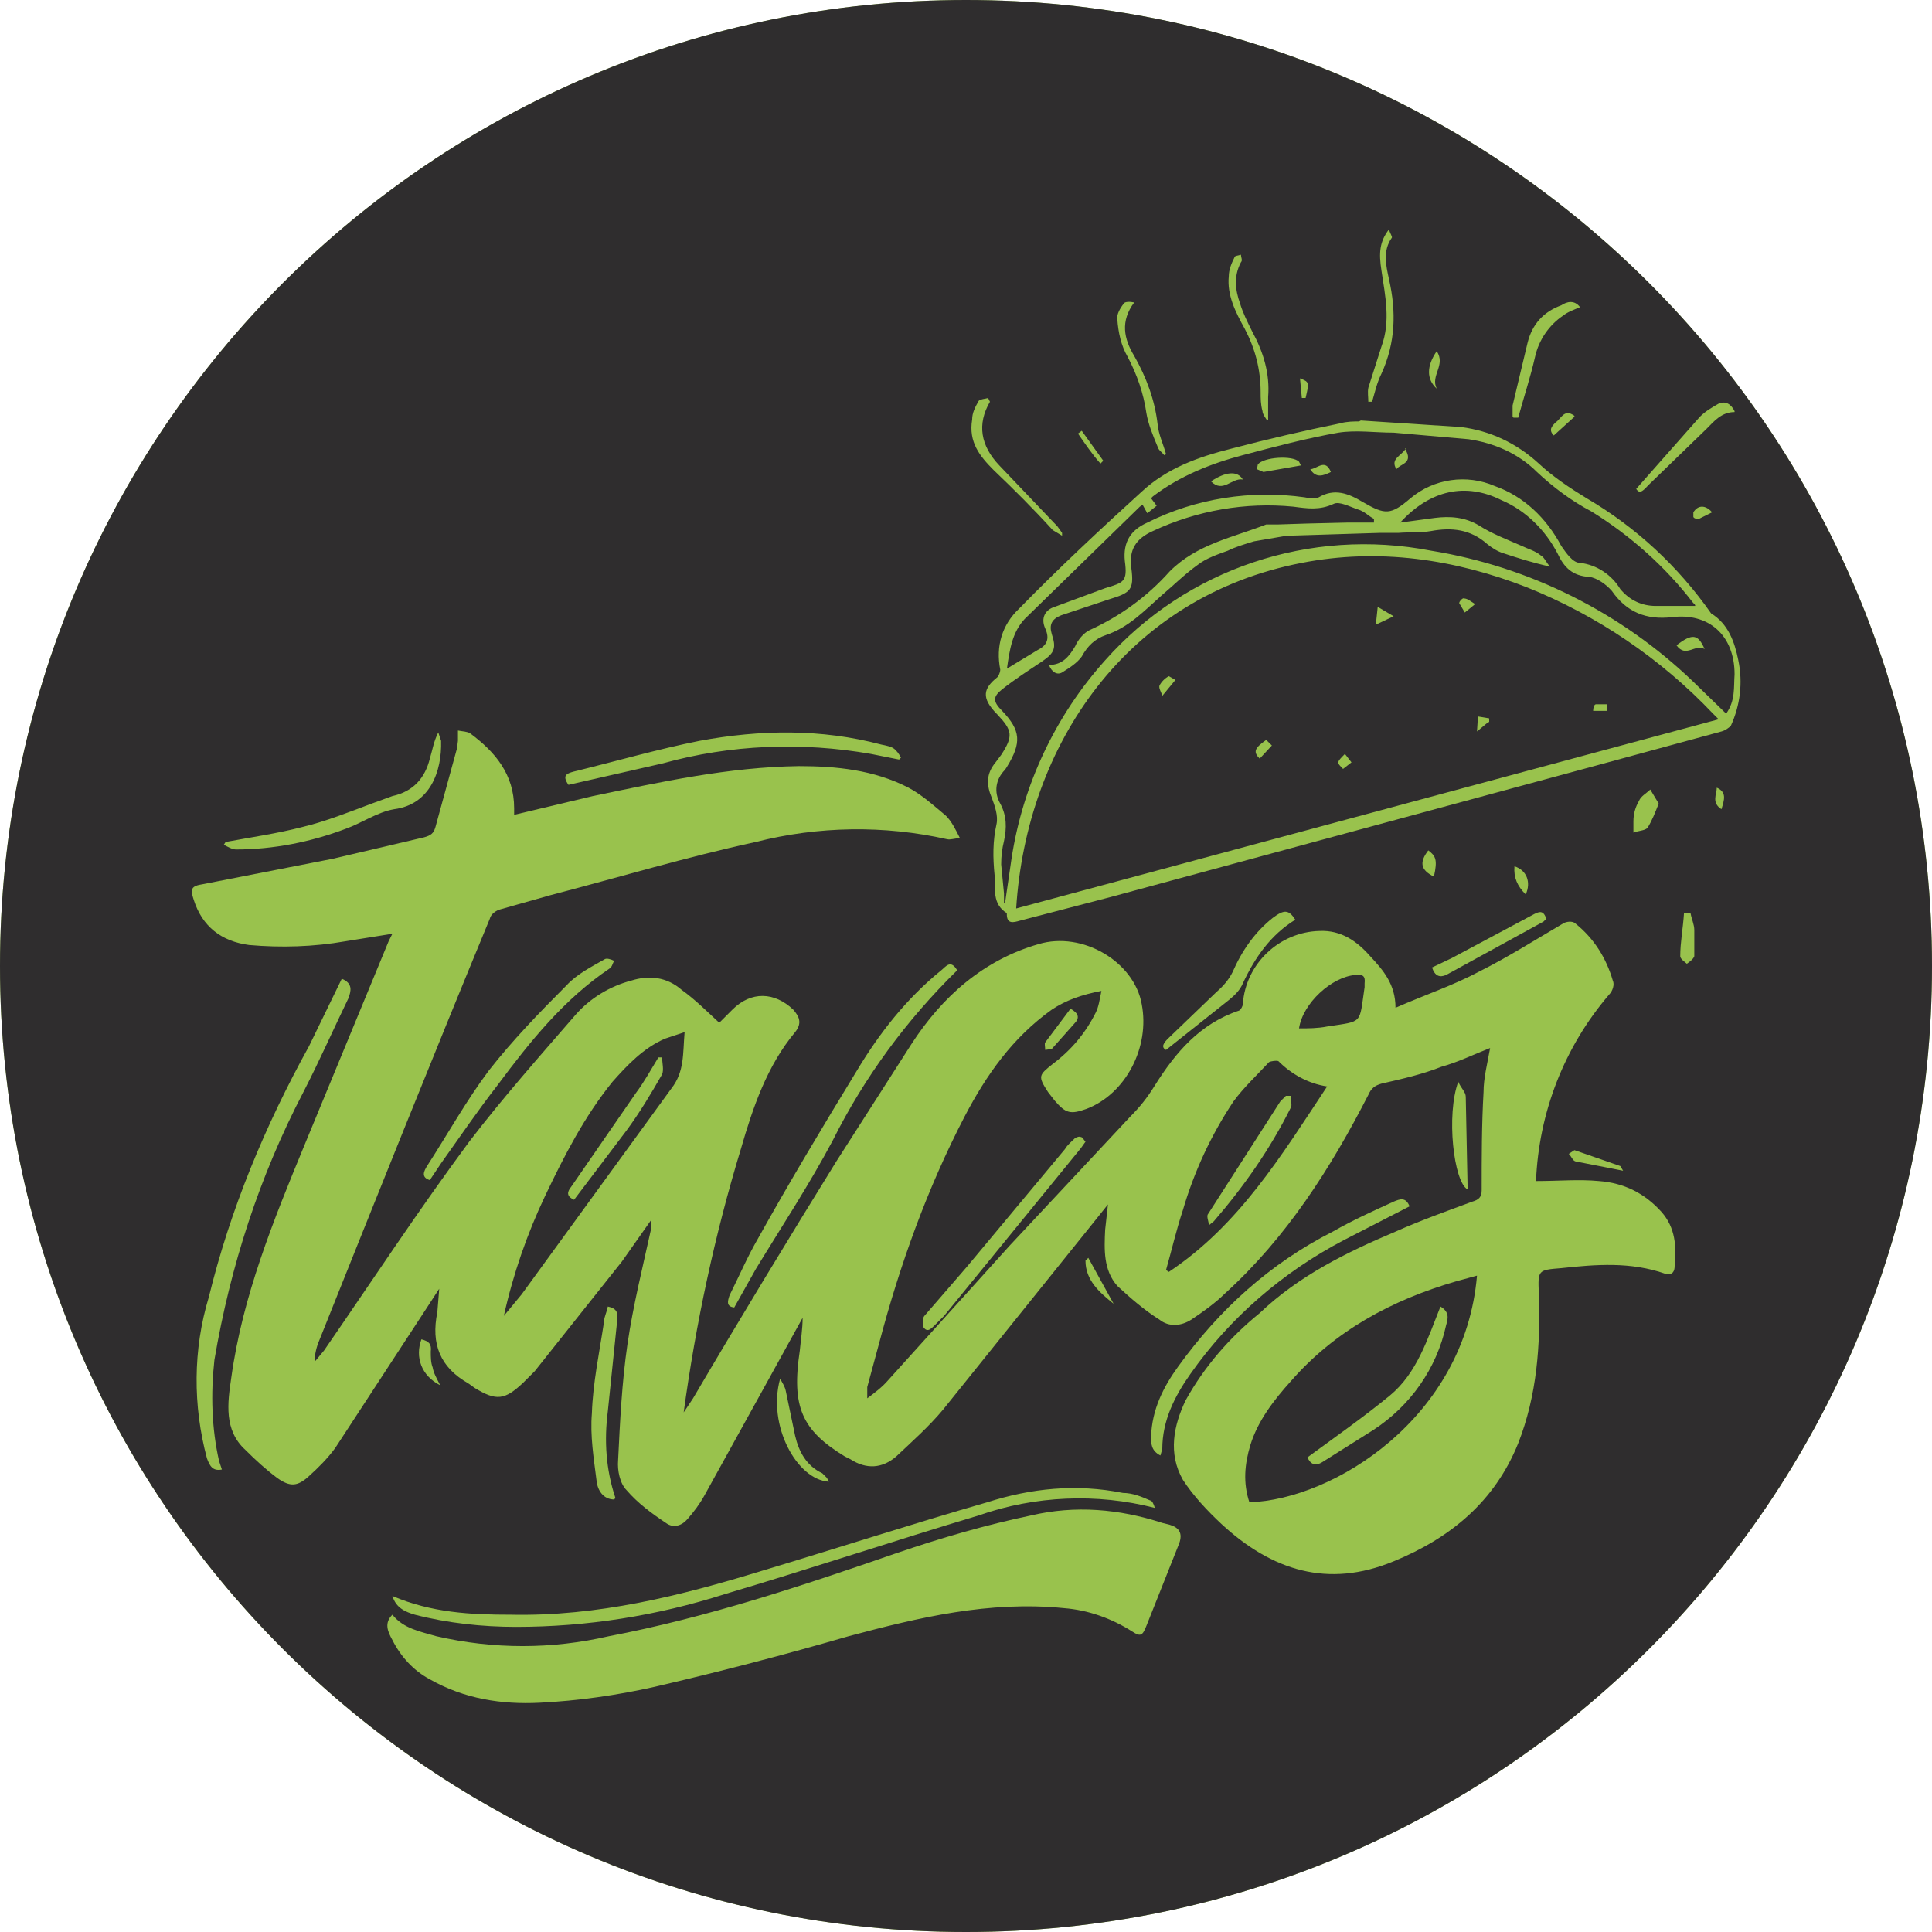 <?xml version="1.0" encoding="utf-8"?>
<svg version="1.1" xmlns:svgjs="http://svgjs.com/svgjs"
   xmlns="http://www.w3.org/2000/svg" xmlns:xlink="http://www.w3.org/1999/xlink" x="0px" y="0px" viewBox="0 0 1000 1000"
   style="enable-background:new 0 0 1000 1000;" xml:space="preserve">
<style type="text/css">
  .st0{fill:#99C24D;}
  .st1{fill:#2F2D2E;}
</style>
<g id="light-icon">
  <path class="st0" d="M500,0L500,0c276.1,0,500,223.9,500,500l0,0c0,276.1-223.9,500-500,500l0,0C223.9,1000,0,776.1,0,500l0,0
    C0,223.9,223.9,0,500,0z"/>
  <g transform="matrix(4.848,0,0,4.848,99.347,118.747)">
    <path class="st1" d="M97.1,81.3c-2.1,0.4-3.8,1-5.3,2c-4.2,3-7,7-9.3,11.4c-4,7.7-6.9,15.8-9.1,24.1l-1.3,4.8v1.2
      c0.8-0.6,1.6-1.2,2.2-1.9l13-14.4l12.9-13.8c1-1,1.8-2,2.6-3.3c2.2-3.5,4.8-6.6,9-8c0.2-0.1,0.4-0.5,0.4-0.7
      c0.3-4.3,3.9-7.7,8.2-7.8c2.3-0.1,4,1.1,5.4,2.7c1.4,1.5,2.7,3,2.7,5.5c3.2-1.4,6.2-2.4,9-3.9c3-1.5,6-3.4,8.9-5.1
      c0.3-0.2,1-0.3,1.3,0c2,1.6,3.3,3.7,4,6.1c0.2,0.4,0,1.1-0.4,1.5c-4.8,5.6-7.5,12.6-7.8,19.9c0,0,0.1,0.1,0,0c2.4,0,4.6-0.2,6.7,0
      c2.7,0.2,4.9,1.3,6.7,3.3c1.5,1.7,1.6,3.7,1.4,5.8c0,0.5-0.2,1-1,0.8c-3.7-1.3-7.4-1-11.1-0.6c-2.5,0.2-2.5,0.2-2.4,2.7
      c0.2,5.5-0.2,10.9-2.2,16c-2.5,6.2-7.2,10.1-13.3,12.6c-7,2.9-13,1-18.4-4c-1.5-1.4-3-3-4.1-4.7c-1.6-2.8-1-5.8,0.3-8.5
      c2-3.6,4.7-6.7,7.9-9.3c4.2-4,9.3-6.5,14.5-8.7c2.7-1.2,5.5-2.2,8.2-3.2c0.7-0.2,1-0.5,1-1.2c0-3.5,0-7,0.2-10.5
      c0-1.5,0.4-3,0.7-4.7c-1.8,0.7-3.4,1.5-5.2,2c-2,0.8-4.2,1.3-6.4,1.8c-0.7,0.2-1.1,0.5-1.4,1.2c-4,7.8-8.7,15.2-15.3,21.2
      c-1,1-2.4,2-3.6,2.8c-1.1,0.7-2.4,0.8-3.4,0c-1.6-1-3.1-2.3-4.5-3.6c-1.5-1.7-1.4-3.9-1.3-6l0.3-2.7l-1.2,1.5L80.2,126
      c-1.5,1.8-3.3,3.4-5,5c-1.5,1.3-3.2,1.4-4.9,0.3l-0.6-0.3c-4.6-2.8-5.7-5.3-4.8-11.3c0.1-1.1,0.3-2.3,0.3-3.5l-3.7,6.7l-6.8,12.3
      c-0.5,0.9-1.1,1.7-1.8,2.5c-0.6,0.7-1.5,1-2.3,0.4c-1.5-1-3-2.1-4.2-3.5c-0.7-0.7-1-2.1-0.9-3.2c0.2-4.1,0.4-8.3,1-12.4
      s1.6-8.1,2.5-12.2v-1l-3.1,4.4l-9.3,11.7l-1.2,1.2c-2,1.9-2.9,2-5.2,0.6l-0.7-0.5c-3-1.7-4-4.2-3.3-7.6l0.2-2.5l-1.3,2l-9.8,15
      c-0.8,1.1-1.8,2.1-2.8,3c-1.2,1.1-2,1.2-3.4,0.2c-1.2-0.9-2.3-1.9-3.4-3c-2.3-2.1-1.9-5-1.5-7.7c1.2-8.7,4.5-16.8,7.8-24.8L21,76
      l0.4-0.8l-5,0.8c-3.4,0.6-6.9,0.7-10.3,0.4c-3-0.4-5-2-5.9-4.8c-0.4-1.2-0.3-1.5,1-1.7L15,67.2l9.8-2.3c0.7-0.2,1-0.4,1.2-1.1
      l2.3-8.4l0.1-0.8v-1.1c0.5,0.1,1,0.1,1.3,0.3c2.7,2,4.7,4.4,4.7,8v0.7l8.4-2c7.2-1.5,14.5-3.1,22-3.2c4,0,8,0.4,11.7,2.3
      c1.5,0.8,2.8,2,4,3c0.6,0.6,1,1.4,1.5,2.4c-0.6,0-1,0.2-1.4,0.1c-6.7-1.5-13.7-1.4-20.4,0.3c-7.4,1.6-14.7,3.8-22,5.7l-5.3,1.5
      c-0.4,0.1-1,0.5-1.1,1c-6.2,15-12.2,30-18.2,45c-0.3,0.7-0.5,1.5-0.5,2.3l1-1.2c5.1-7.4,10.1-15,15.5-22.3
      c3.6-4.7,7.5-9.1,11.4-13.6c1.5-1.7,3.6-3,5.9-3.6c1.9-0.6,3.8-0.4,5.4,1c1.4,1,2.7,2.3,4,3.5l1.4-1.4c2-2,4.5-1.9,6.5,0
      c0.6,0.7,1,1.4,0.2,2.4c-3,3.6-4.5,8-5.8,12.5c-2.8,9.2-4.8,18.6-6.1,28.1l1-1.5c5-8.5,10.1-16.9,15.3-25.3l8-12.5
      c3.3-5.1,7.7-9,13.6-10.7c4.7-1.4,10.2,1.9,11,6.4c0.9,4.6-1.7,9.6-5.9,11.2c-1.7,0.6-2.2,0.5-3.4-0.9l-0.7-0.9
      c-1.1-1.7-1-1.8,0.5-3c2-1.5,3.5-3.3,4.6-5.5C96.8,83,96.9,82.3,97.1,81.3 M137.2,111.7l-2.2,0.6c-6.9,2-13,5.3-17.7,10.7
      c-1.8,2-3.5,4.2-4.3,6.8c-0.6,2-0.8,4-0.1,6.1C121.9,135.6,135.9,126.9,137.2,111.7 M121.2,91.5c-2-0.3-3.8-1.3-5.2-2.7
      c-0.2-0.1-0.8,0-1,0.1c-1.3,1.4-2.7,2.7-3.8,4.2c-2.4,3.6-4.2,7.5-5.4,11.6c-0.7,2.1-1.2,4.3-1.8,6.4l0.3,0.2
      C111.8,106.3,116.3,98.9,121.2,91.5 M33.3,116l1.9-2.3l16-22c1.4-1.8,1.2-3.7,1.4-6l-2.1,0.7c-2.3,1-4,2.8-5.6,4.6
      c-3,3.7-5.2,8-7.2,12.2C35.8,107.2,34.3,111.5,33.3,116 M118.2,85.3c1,0,2,0,3-0.2c3.9-0.6,3.4-0.2,4-4.2v-0.4
      c0.1-0.8-0.2-1-1-0.9C121.7,79.8,118.6,82.6,118.2,85.3"/>
    <path class="st1" d="M21.4,147.9c1.2,1.5,3,1.8,4.7,2.3c6.1,1.4,12.3,1.4,18.4,0c10.5-2,20.7-5.4,30.8-8.9c4.7-1.6,9.5-3,14.3-4
      c4.7-1.1,9.4-0.7,14,0.8l0.8,0.2c1,0.3,1.4,0.9,1,2l-3.5,8.8c-0.4,1-0.6,1.2-1.5,0.6c-2.2-1.4-4.7-2.3-7.3-2.5c-8-0.8-15.5,1-23,3
      c-6.9,2-13.8,3.8-20.7,5.4c-4,0.9-8.2,1.5-12.3,1.7c-4,0.2-8-0.4-11.7-2.5c-1.7-0.9-3.1-2.4-4-4.2
      C20.9,149.7,20.5,148.8,21.4,147.9 M124.8,20.4l10.7,0.7c3.1,0.4,5.9,1.7,8.3,3.9c1.5,1.4,3.3,2.6,5.1,3.7
      c5.3,3.1,9.8,7.3,13.3,12.3c1.8,1.1,2.5,3,2.9,5c0.5,2.4,0.2,4.8-0.8,7c-0.2,0.2-0.6,0.5-1,0.6l-13.6,3.7L98,71.3l-9.6,2.5
      C87.7,74,87,74.2,87,73.1V73c-1.6-1-1.2-2.6-1.3-4c-0.2-2-0.2-3.7,0.2-5.5c0.2-0.9-0.2-2-0.5-2.8c-0.6-1.4-0.6-2.6,0.4-3.8
      l0.6-0.8c1.3-2,1.2-2.6-0.4-4.3c-1.8-1.8-1.5-2.8,0-4c0.1-0.1,0.3-0.5,0.3-0.8c-0.5-2.5,0.2-4.8,2-6.5C92.5,36.2,97,32,101.4,28
      c2.7-2.5,6-3.7,9.6-4.6c3.8-1,7.7-1.9,11.6-2.7c0.7-0.2,1.5-0.2,2-0.2 M88,72.5l75-20.2l-0.6-0.6c-5.6-5.9-12.4-10.5-19.9-13.5
      c-7.7-3-15.8-4.2-24-2.6C99.8,39.2,89.1,55,88,72.5 M86.8,72L86.8,72l0.7-4.8c1.2-7.9,4.7-15.3,10-21.2
      c8.7-9.8,21.9-14.2,34.8-11.7c10.5,1.7,20.3,6.6,28,14l3.5,3.4c1-1.4,0.8-2.8,0.9-4.2c0-4.2-2.8-6.6-6.7-6.1
      c-2.7,0.3-4.8-0.5-6.4-2.8c-0.6-0.7-1.6-1.4-2.4-1.5c-1.8-0.1-2.7-1-3.4-2.5c-1.3-2.5-3.4-4.6-6-5.7c-3.8-1.9-7.6-1.1-10.8,2.4
      l3.7-0.5c1.6-0.2,3.2-0.1,4.7,0.8c1.4,0.9,3,1.5,4.6,2.2c0.6,0.3,1.4,0.5,2,1c0.4,0.2,0.6,0.8,1,1.2c-1.8-0.4-3.4-0.9-4.9-1.4
      c-0.7-0.2-1.3-0.6-1.8-1c-1.8-1.6-3.8-1.8-6-1.4c-1.1,0.2-2.3,0.1-3.5,0.2h-2l-9.7,0.3h-0.2l-3.5,0.6c-1,0.3-2,0.6-2.8,1
      c-1.1,0.4-2.3,0.8-3.2,1.5c-1.4,1-2.6,2.2-3.9,3.3c-1.8,1.6-3.5,3.4-5.9,4.2c-1.2,0.4-2,1.2-2.6,2.3c-0.5,0.7-1.3,1.2-2.1,1.7
      c-0.5,0.3-1.1,0-1.4-0.8c1.5,0,2.2-1,2.8-2c0.3-0.7,0.9-1.4,1.5-1.7c3.3-1.5,6.2-3.6,8.6-6.3c2.9-2.9,6.7-3.6,10.3-5h1.3l3.1-0.1
      l4.2-0.1h2.9v-0.4c-0.6-0.3-1-0.8-1.7-1c-0.9-0.3-2-0.9-2.6-0.6c-1.5,0.7-2.8,0.5-4.3,0.3c-5.1-0.5-10.3,0.4-15,2.6
      c-1.8,0.8-2.6,2-2.3,4c0.3,2.3-0.1,2.6-2.4,3.3l-5.1,1.7c-1,0.4-1.3,1-1,2c0.5,1.5,0.3,2-1,2.9c-1.5,1-2.9,1.9-4.3,3
      c-1,0.8-1,1.3,0,2.3c2,2.1,2.1,3.4,0.5,6l-0.2,0.3c-1,1-1.2,2.4-0.5,3.6c0.7,1.3,0.7,2.6,0.4,4c-0.2,0.8-0.3,1.6-0.3,2.5l0.3,3.1
      v1 M87,46.9l3.3-2c1-0.5,1.3-1.2,0.8-2.3s0-2,1-2.3l5.4-2c2-0.6,2.4-0.7,2.1-2.9c-0.2-2,0.6-3.3,2.4-4.1
      c5.2-2.6,11.1-3.5,16.8-2.7c0.5,0.1,1.1,0.2,1.5,0c1.7-1,3.2-0.4,4.7,0.5c2.4,1.4,3,1.4,5.1-0.4c2.5-2.1,6-2.6,9-1.3
      c3.1,1.1,5.5,3.4,7.1,6.4c0.5,0.7,1.2,1.8,2,1.8c1.8,0.2,3.4,1.3,4.3,2.8c1,1.2,2.3,1.8,3.8,1.8h4.2c0,0,0-0.2-0.2-0.3
      c-3-3.9-6.7-7.2-10.9-9.8c-2.1-1.1-4.1-2.6-5.8-4.2c-2-2-4.6-3.1-7.3-3.5l-8-0.7c-2,0-4-0.3-5.9,0c-3.4,0.6-6.8,1.5-10.2,2.4
      c-3.4,0.9-6.7,2.2-9.6,4.4l-0.2,0.2l0.6,0.8l-1,0.8l-0.5-0.9l-0.3,0.2l-12.3,12C87.6,43,87.3,44.8,87,47"/>
    <path class="st1" d="M21.4,145.9c4.2,1.8,8.4,2,12.6,2c9.3,0.2,18.1-2,26.9-4.7c8-2.4,16-5,24-7.3c4.7-1.5,9.5-2,14.5-1
      c1,0,2,0.4,2.9,0.8c0.2,0,0.4,0.4,0.5,0.8c-6.2-1.6-12.8-1.3-18.8,0.8c-9,2.7-18,5.7-27.1,8.4c-7.2,2.3-14.7,3.5-22.3,3.5
      c-3.6,0-7.3-0.4-10.8-1.3C22.8,147.6,21.8,147.2,21.4,145.9 M16,80c1.2,0.5,1,1.3,0.7,2.1c-1.6,3.3-3.1,6.7-4.8,10
      c-4.7,9-7.8,18.6-9.5,28.6c-0.4,3.6-0.3,7.3,0.5,10.8l0.3,0.9c-1,0.2-1.3-0.4-1.6-1.2c-1.5-5.6-1.5-11.6,0.2-17.2
      c2.3-9.4,6-18.3,10.7-26.8L16,80 M81.7,79.1c-5.4,5.3-9.9,11.4-13.3,18.2c-2.5,4.7-5.4,9.1-8.2,13.7l-2.3,4.1
      c-0.9-0.1-0.7-0.7-0.5-1.3c1-2,1.9-4.1,3-6c3.4-6.1,7-12.1,10.6-18c2.4-4,5.3-7.7,9-10.7C80.5,78.7,81,77.9,81.7,79.1
       M103.4,130.9c-1-0.5-1-1.3-1-2c0.1-2.9,1.3-5.3,2.9-7.5c4.4-6.1,9.8-11,16.5-14.4c2.1-1.2,4.3-2.2,6.5-3.2
      c0.7-0.3,1.3-0.5,1.7,0.5l-7,3.6c-6.5,3.4-12.2,8.3-16.4,14.3c-1.7,2.4-3,5-3,8L103.4,130.9 M40.2,59.3c-0.7-1-0.2-1.2,0.5-1.4
      c4.5-1.1,9-2.4,13.5-3.3c6.5-1.2,13-1.3,19.4,0.4c0.5,0.1,1,0.2,1.3,0.4s0.6,0.6,0.8,1l-0.2,0.2l-3-0.6c-7.4-1.3-15-1-22.2,1
      L40.2,59.3 M25.4,101.5c-1-0.3-0.6-1-0.3-1.5c2.2-3.4,4.2-7,6.6-10.2c2.5-3.2,5.4-6.2,8.3-9.1c1.1-1.2,2.7-2,4.1-2.8
      c0.2-0.1,0.6,0,1,0.2c-0.2,0.2-0.2,0.6-0.5,0.8c-4.9,3.3-8.5,7.8-12,12.5c-2.1,2.7-4,5.5-6,8.3L25.4,101.5 M95.4,97.4l-0.5,0.7
      L80.3,116l-1,1c-0.4,0.4-0.8,0.8-1.2,0.2c-0.1-0.3-0.1-1,0.1-1.2l4.5-5.2l10.5-12.6c0.3-0.5,0.7-0.8,1.1-1.2
      c0.2-0.1,0.5-0.2,0.6-0.1C95.1,96.9,95.2,97.2,95.4,97.4 M3.6,65.4c2.7-0.5,5.5-0.9,8.2-1.6c2.5-0.6,5-1.6,7.4-2.5l2.2-0.8
      c2.3-0.5,3.5-2,4-4c0.3-1,0.4-1.8,0.9-2.8l0.3,0.9c0.1,3.3-1.2,6.8-5,7.3c-1.8,0.3-3.5,1.5-5.2,2.1c-3.7,1.4-7.7,2.2-11.7,2.2
      c-0.4,0-0.9-0.3-1.3-0.5L3.6,65.4 M45.1,135.6c-1.2,0-1.8-1-1.9-2c-0.3-2.4-0.7-4.8-0.5-7.2c0.1-3.2,0.8-6.5,1.3-9.8
      c0-0.5,0.3-1,0.4-1.6c1,0.2,1.1,0.7,1,1.5l-1,9.7c-0.4,3.1-0.2,6.2,0.8,9.2L45.1,135.6 M117.8,73.7c-2.6,1.6-4.3,4-5.6,6.8
      c-0.3,0.7-0.8,1.2-1.4,1.7l-6.8,5.4c-0.6-0.3-0.2-0.8,0.2-1.2l5.2-5c0.7-0.6,1.3-1.3,1.7-2.1c1-2.3,2.4-4.3,4.3-5.8
      C116.6,72.6,117.1,72.6,117.8,73.7 M144.6,73.6l-0.3,0.3l-10.4,5.7c-0.7,0.3-1.2,0.1-1.5-0.8l2.1-1l8.8-4.7
      C143.9,72.8,144.3,72.7,144.6,73.6 M141,20v-1.2l1.6-6.7c0.5-2,1.7-3.3,3.6-4c0.6-0.4,1.4-0.6,2,0.2c-0.7,0.3-1.3,0.5-1.8,0.9
      c-1.5,1-2.6,2.6-3,4.4c-0.5,2.2-1.2,4.3-1.8,6.5h-0.5 M164.7,19.5c-1.4,0-2.2,1-3,1.8l-6.2,6c-0.4,0.4-0.9,1.1-1.3,0.4L161,20
      c0.6-0.6,1.3-1,2-1.4c0.7-0.3,1.3,0,1.7,0.8 M125.6,18.5c0-0.6-0.1-1.1,0-1.6l1.4-4.4c1-2.7,0.4-5.4,0-8.1
      c-0.3-1.9-0.2-3.1,0.8-4.4c0.1,0.4,0.4,0.8,0.3,0.9c-1,1.4-0.6,3-0.3,4.4c0.8,3.5,0.7,6.8-0.8,10.1c-0.5,1-0.7,2-1,3h-0.4
       M103.8,24.1c-0.2-0.3-0.6-0.5-0.7-0.9c-0.5-1.2-1-2.4-1.2-3.6c-0.3-2.1-1-4.1-2-6c-0.7-1.2-1-2.6-1.1-4c-0.1-0.5,0.3-1.2,0.7-1.7
      c0.1-0.2,0.7-0.2,1.1-0.1c-1.5,2-1.1,3.9,0,5.7c1.3,2.3,2.2,4.7,2.5,7.3c0.1,1.1,0.6,2.1,0.9,3.2L103.8,24.1 M85.2,18.4
      c-1.4,2.4-1,4.7,1,6.8l6.2,6.5l0.5,0.7v0.3l-1-0.6c-2-2.2-4.1-4.3-6.3-6.4c-1.5-1.5-2.7-3-2.3-5.4c0-0.7,0.3-1.3,0.7-2
      c0.2-0.2,0.7-0.2,1-0.3L85.2,18.4 M114.8,20.4c-0.2-0.3-0.5-0.7-0.5-1c-0.2-0.7-0.2-1.4-0.2-2c0-2.5-0.6-4.7-1.7-6.8
      c-1-1.8-1.9-3.6-1.7-5.6c0-0.7,0.3-1.4,0.6-2c0-0.2,0.4-0.2,0.7-0.3c0,0.3,0.2,0.6,0,0.8c-0.8,1.5-0.6,3-0.1,4.4
      c0.3,1,0.8,2,1.3,3c1.2,2.2,1.9,4.5,1.7,7v2.4L114.8,20.4 M68,133.7c-3.4-0.2-6.6-6-5.2-11c0.2,0.4,0.5,0.8,0.6,1.3l1,4.8
      c0.4,1.7,1.2,3.2,2.9,4l0.5,0.5L68,133.7 M135.2,91c0.3,0.7,0.8,1.1,0.8,1.6l0.2,9.9C134.7,101.7,133.9,94.5,135.2,91 M156.6,61.3
      c-0.4,1-0.7,1.8-1.2,2.6c-0.3,0.3-1,0.3-1.5,0.5v-1.2c0-0.8,0.2-1.5,0.6-2.2c0.2-0.5,0.8-0.8,1.2-1.2L156.6,61.3 M160,73
      c0.1,0.6,0.4,1.2,0.4,1.8v2.8c-0.1,0.3-0.5,0.6-0.8,0.8c-0.2-0.2-0.7-0.5-0.7-0.8c0-1.5,0.3-3,0.4-4.6L160,73 M93.8,83.2
      c0.9,0.5,1,1,0.4,1.6c-0.8,0.9-1.6,1.8-2.4,2.7l-0.7,0.1c0-0.3-0.1-0.7,0-0.8L93.8,83.2 M152.8,100.5l-5.1-1
      c-0.3-0.1-0.4-0.5-0.7-0.8l0.6-0.4l4.9,1.7L152.8,100.5 M26.5,123.4c-2-1-2.7-3-2-4.9c0.8,0.2,1.1,0.5,1,1.3c0,0.6,0,1.2,0.2,1.7
      C25.8,122.1,26.1,122.6,26.5,123.4 M98.4,114.7c-1.5-1.2-3-2.5-3-4.6l0.3-0.3L98.4,114.7 M132.6,69.1c-1.4-0.7-1.6-1.5-0.6-2.8
      C132.8,66.9,133,67.3,132.6,69.1 M142.4,71c-0.9-0.9-1.3-1.8-1.2-3C142.5,68.4,143,69.7,142.4,71 M132.9,13c1,1.5-0.7,2.6,0,4
      C131.8,16,131.8,14.6,132.9,13 M147.6,20l-2.2,2c-0.6-0.6-0.2-1,0.2-1.4c0.6-0.4,0.9-1.5,2-0.7 M97,25c-0.9-1-1.7-2.2-2.4-3.2
      l0.4-0.3l2.3,3.2L97,25 M162.3,30.2l-1.4,0.7c-0.2,0-0.5,0-0.6-0.2v-0.5C160.8,29.4,161.6,29.4,162.3,30.2 M162.8,59.6
      c1.1,0.5,0.8,1.3,0.5,2.3C162.2,61.2,162.8,60.3,162.8,59.6 M118.5,18l-0.2-2.1c1,0.4,1,0.4,0.6,2.1H118.5 M133.3,115
      c1,0.6,0.8,1.3,0.6,2c-1,4.6-3.8,8.6-7.8,11.2l-5.4,3.4c-0.8,0.5-1.3,0.2-1.6-0.5c3-2.2,6-4.3,8.8-6.6
      C130.8,122.1,131.9,118.5,133.3,115 M117.3,92.5c0,0.5,0.2,1,0,1.3c-2.2,4.4-5,8.4-8.2,12.1l-0.5,0.4c-0.1-0.5-0.3-1-0.1-1.2
      l7.7-12l0.6-0.6L117.3,92.5 M40.8,103.6c-0.9-0.4-0.7-0.9-0.3-1.4l6.9-10c0.9-1.2,1.6-2.5,2.4-3.8h0.4c0,0.6,0.2,1.3,0,1.8
      c-1.2,2.1-2.4,4.1-3.8,6L40.8,103.6 M105,48.1l-1.4,1.7c-0.1-0.4-0.4-0.8-0.3-1.1c0.2-0.4,0.6-0.8,1-1L105,48.1 M115.3,55.1
      l-1.3,1.4c-0.7-0.7-0.6-1.1,0.7-2L115.3,55.1 M126.4,42.2l0.2-1.9l1.7,1L126.4,42.2 M137,40l-1.1,0.9l-0.6-1
      c0-0.2,0.4-0.6,0.5-0.5C136.2,39.4,136.5,39.7,137,40 M123.1,56l0.7,0.9l-0.9,0.7C122.2,56.9,122.2,56.9,123.1,56 M151,51.4h-1.4
      c0-0.3,0.1-0.7,0.3-0.7h1.2v0.7 M138.4,52.6l-1.2,1l0.1-1.6l1.2,0.2v0.4 M161.5,44.8c-1-0.6-2,1-3-0.4
      C160.2,43.1,160.8,43.2,161.5,44.8 M118.4,25.2l-4,0.7l-0.7-0.3l0.1-0.5c0.6-0.8,3.7-1,4.4-0.3L118.4,25.2 M112.2,26.7
      c-1.2-0.2-2.1,1.5-3.4,0.2C110.3,25.9,111.6,25.7,112.2,26.7 M129.5,23.4c1,1.6-0.5,1.6-0.9,2.2c-0.7-1.1,0.5-1.4,1-2.2
       M119.4,25.6c0.7,0,1.6-1.2,2.2,0.3C120.8,26.3,120,26.6,119.4,25.6"/>
  </g>
</g>
<g id="dark-icon">
  <path class="st1" d="M500,0L500,0c276.1,0,500,223.9,500,500l0,0c0,276.1-223.9,500-500,500l0,0C223.9,1000,0,776.1,0,500l0,0
    C0,223.9,223.9,0,500,0z"/>
  <g transform="matrix(4.848,0,0,4.848,99.347,118.747)">
    <path class="st0" d="M97.1,81.3c-2.1,0.4-3.8,1-5.3,2c-4.2,3-7,7-9.3,11.4c-4,7.7-6.9,15.8-9.1,24.1l-1.3,4.8v1.2
      c0.8-0.6,1.6-1.2,2.2-1.9l13-14.4l12.9-13.8c1-1,1.8-2,2.6-3.3c2.2-3.5,4.8-6.6,9-8c0.2-0.1,0.4-0.5,0.4-0.7
      c0.3-4.3,3.9-7.7,8.2-7.8c2.3-0.1,4,1.1,5.4,2.7c1.4,1.5,2.7,3,2.7,5.5c3.2-1.4,6.2-2.4,9-3.9c3-1.5,6-3.4,8.9-5.1
      c0.3-0.2,1-0.3,1.3,0c2,1.6,3.3,3.7,4,6.1c0.2,0.4,0,1.1-0.4,1.5c-4.8,5.6-7.5,12.6-7.8,19.9c0,0,0.1,0.1,0,0c2.4,0,4.6-0.2,6.7,0
      c2.7,0.2,4.9,1.3,6.7,3.3c1.5,1.7,1.6,3.7,1.4,5.8c0,0.5-0.2,1-1,0.8c-3.7-1.3-7.4-1-11.1-0.6c-2.5,0.2-2.5,0.2-2.4,2.7
      c0.2,5.5-0.2,10.9-2.2,16c-2.5,6.2-7.2,10.1-13.3,12.6c-7,2.9-13,1-18.4-4c-1.5-1.4-3-3-4.1-4.7c-1.6-2.8-1-5.8,0.3-8.5
      c2-3.6,4.7-6.7,7.9-9.3c4.2-4,9.3-6.5,14.5-8.7c2.7-1.2,5.5-2.2,8.2-3.2c0.7-0.2,1-0.5,1-1.2c0-3.5,0-7,0.2-10.5
      c0-1.5,0.4-3,0.7-4.7c-1.8,0.7-3.4,1.5-5.2,2c-2,0.8-4.2,1.3-6.4,1.8c-0.7,0.2-1.1,0.5-1.4,1.2c-4,7.8-8.7,15.2-15.3,21.2
      c-1,1-2.4,2-3.6,2.8c-1.1,0.7-2.4,0.8-3.4,0c-1.6-1-3.1-2.3-4.5-3.6c-1.5-1.7-1.4-3.9-1.3-6l0.3-2.7l-1.2,1.5L80.2,126
      c-1.5,1.8-3.3,3.4-5,5c-1.5,1.3-3.2,1.4-4.9,0.3l-0.6-0.3c-4.6-2.8-5.7-5.3-4.8-11.3c0.1-1.1,0.3-2.3,0.3-3.5l-3.7,6.7l-6.8,12.3
      c-0.5,0.9-1.1,1.7-1.8,2.5c-0.6,0.7-1.5,1-2.3,0.4c-1.5-1-3-2.1-4.2-3.5c-0.7-0.7-1-2.1-0.9-3.2c0.2-4.1,0.4-8.3,1-12.4
      s1.6-8.1,2.5-12.2v-1l-3.1,4.4l-9.3,11.7l-1.2,1.2c-2,1.9-2.9,2-5.2,0.6l-0.7-0.5c-3-1.7-4-4.2-3.3-7.6l0.2-2.5l-1.3,2l-9.8,15
      c-0.8,1.1-1.8,2.1-2.8,3c-1.2,1.1-2,1.2-3.4,0.2c-1.2-0.9-2.3-1.9-3.4-3c-2.3-2.1-1.9-5-1.5-7.7c1.2-8.7,4.5-16.8,7.8-24.8L21,76
      l0.4-0.8l-5,0.8c-3.4,0.6-6.9,0.7-10.3,0.4c-3-0.4-5-2-5.9-4.8c-0.4-1.2-0.3-1.5,1-1.7L15,67.2l9.8-2.3c0.7-0.2,1-0.4,1.2-1.1
      l2.3-8.4l0.1-0.8v-1.1c0.5,0.1,1,0.1,1.3,0.3c2.7,2,4.7,4.4,4.7,8v0.7l8.4-2c7.2-1.5,14.5-3.1,22-3.2c4,0,8,0.4,11.7,2.3
      c1.5,0.8,2.8,2,4,3c0.6,0.6,1,1.4,1.5,2.4c-0.6,0-1,0.2-1.4,0.1c-6.7-1.5-13.7-1.4-20.4,0.3c-7.4,1.6-14.7,3.8-22,5.7l-5.3,1.5
      c-0.4,0.1-1,0.5-1.1,1c-6.2,15-12.2,30-18.2,45c-0.3,0.7-0.5,1.5-0.5,2.3l1-1.2c5.1-7.4,10.1-15,15.5-22.3
      c3.6-4.7,7.5-9.1,11.4-13.6c1.5-1.7,3.6-3,5.9-3.6c1.9-0.6,3.8-0.4,5.4,1c1.4,1,2.7,2.3,4,3.5l1.4-1.4c2-2,4.5-1.9,6.5,0
      c0.6,0.7,1,1.4,0.2,2.4c-3,3.6-4.5,8-5.8,12.5c-2.8,9.2-4.8,18.6-6.1,28.1l1-1.5c5-8.5,10.1-16.9,15.3-25.3l8-12.5
      c3.3-5.1,7.7-9,13.6-10.7c4.7-1.4,10.2,1.9,11,6.4c0.9,4.6-1.7,9.6-5.9,11.2c-1.7,0.6-2.2,0.5-3.4-0.9l-0.7-0.9
      c-1.1-1.7-1-1.8,0.5-3c2-1.5,3.5-3.3,4.6-5.5C96.8,83,96.9,82.3,97.1,81.3 M137.2,111.7l-2.2,0.6c-6.9,2-13,5.3-17.7,10.7
      c-1.8,2-3.5,4.2-4.3,6.8c-0.6,2-0.8,4-0.1,6.1C121.9,135.6,135.9,126.9,137.2,111.7 M121.2,91.5c-2-0.3-3.8-1.3-5.2-2.7
      c-0.2-0.1-0.8,0-1,0.1c-1.3,1.4-2.7,2.7-3.8,4.2c-2.4,3.6-4.2,7.5-5.4,11.6c-0.7,2.1-1.2,4.3-1.8,6.4l0.3,0.2
      C111.8,106.3,116.3,98.9,121.2,91.5 M33.3,116l1.9-2.3l16-22c1.4-1.8,1.2-3.7,1.4-6l-2.1,0.7c-2.3,1-4,2.8-5.6,4.6
      c-3,3.7-5.2,8-7.2,12.2C35.8,107.2,34.3,111.5,33.3,116 M118.2,85.3c1,0,2,0,3-0.2c3.9-0.6,3.4-0.2,4-4.2v-0.4
      c0.1-0.8-0.2-1-1-0.9C121.7,79.8,118.6,82.6,118.2,85.3"/>
    <path class="st0" d="M21.4,147.9c1.2,1.5,3,1.8,4.7,2.3c6.1,1.4,12.3,1.4,18.4,0c10.5-2,20.7-5.4,30.8-8.9c4.7-1.6,9.5-3,14.3-4
      c4.7-1.1,9.4-0.7,14,0.8l0.8,0.2c1,0.3,1.4,0.9,1,2l-3.5,8.8c-0.4,1-0.6,1.2-1.5,0.6c-2.2-1.4-4.7-2.3-7.3-2.5c-8-0.8-15.5,1-23,3
      c-6.9,2-13.8,3.8-20.7,5.4c-4,0.9-8.2,1.5-12.3,1.7c-4,0.2-8-0.4-11.7-2.5c-1.7-0.9-3.1-2.4-4-4.2
      C20.9,149.7,20.5,148.8,21.4,147.9 M124.8,20.4l10.7,0.7c3.1,0.4,5.9,1.7,8.3,3.9c1.5,1.4,3.3,2.6,5.1,3.7
      c5.3,3.1,9.8,7.3,13.3,12.3c1.8,1.1,2.5,3,2.9,5c0.5,2.4,0.2,4.8-0.8,7c-0.2,0.2-0.6,0.5-1,0.6l-13.6,3.7L98,71.3l-9.6,2.5
      C87.7,74,87,74.2,87,73.1V73c-1.6-1-1.2-2.6-1.3-4c-0.2-2-0.2-3.7,0.2-5.5c0.2-0.9-0.2-2-0.5-2.8c-0.6-1.4-0.6-2.6,0.4-3.8
      l0.6-0.8c1.3-2,1.2-2.6-0.4-4.3c-1.8-1.8-1.5-2.8,0-4c0.1-0.1,0.3-0.5,0.3-0.8c-0.5-2.5,0.2-4.8,2-6.5C92.5,36.2,97,32,101.4,28
      c2.7-2.5,6-3.7,9.6-4.6c3.8-1,7.7-1.9,11.6-2.7c0.7-0.2,1.5-0.2,2-0.2 M88,72.5l75-20.2l-0.6-0.6c-5.6-5.9-12.4-10.5-19.9-13.5
      c-7.7-3-15.8-4.2-24-2.6C99.8,39.2,89.1,55,88,72.5 M86.8,72L86.8,72l0.7-4.8c1.2-7.9,4.7-15.3,10-21.2
      c8.7-9.8,21.9-14.2,34.8-11.7c10.5,1.7,20.3,6.6,28,14l3.5,3.4c1-1.4,0.8-2.8,0.9-4.2c0-4.2-2.8-6.6-6.7-6.1
      c-2.7,0.3-4.8-0.5-6.4-2.8c-0.6-0.7-1.6-1.4-2.4-1.5c-1.8-0.1-2.7-1-3.4-2.5c-1.3-2.5-3.4-4.6-6-5.7c-3.8-1.9-7.6-1.1-10.8,2.4
      l3.7-0.5c1.6-0.2,3.2-0.1,4.7,0.8c1.4,0.9,3,1.5,4.6,2.2c0.6,0.3,1.4,0.5,2,1c0.4,0.2,0.6,0.8,1,1.2c-1.8-0.4-3.4-0.9-4.9-1.4
      c-0.7-0.2-1.3-0.6-1.8-1c-1.8-1.6-3.8-1.8-6-1.4c-1.1,0.2-2.3,0.1-3.5,0.2h-2l-9.7,0.3h-0.2l-3.5,0.6c-1,0.3-2,0.6-2.8,1
      c-1.1,0.4-2.3,0.8-3.2,1.5c-1.4,1-2.6,2.2-3.9,3.3c-1.8,1.6-3.5,3.4-5.9,4.2c-1.2,0.4-2,1.2-2.6,2.3c-0.5,0.7-1.3,1.2-2.1,1.7
      c-0.5,0.3-1.1,0-1.4-0.8c1.5,0,2.2-1,2.8-2c0.3-0.7,0.9-1.4,1.5-1.7c3.3-1.5,6.2-3.6,8.6-6.3c2.9-2.9,6.7-3.6,10.3-5h1.3l3.1-0.1
      l4.2-0.1h2.9v-0.4c-0.6-0.3-1-0.8-1.7-1c-0.9-0.3-2-0.9-2.6-0.6c-1.5,0.7-2.8,0.5-4.3,0.3c-5.1-0.5-10.3,0.4-15,2.6
      c-1.8,0.8-2.6,2-2.3,4c0.3,2.3-0.1,2.6-2.4,3.3l-5.1,1.7c-1,0.4-1.3,1-1,2c0.5,1.5,0.3,2-1,2.9c-1.5,1-2.9,1.9-4.3,3
      c-1,0.8-1,1.3,0,2.3c2,2.1,2.1,3.4,0.5,6l-0.2,0.3c-1,1-1.2,2.4-0.5,3.6c0.7,1.3,0.7,2.6,0.4,4c-0.2,0.8-0.3,1.6-0.3,2.5l0.3,3.1
      v1 M87,46.9l3.3-2c1-0.5,1.3-1.2,0.8-2.3s0-2,1-2.3l5.4-2c2-0.6,2.4-0.7,2.1-2.9c-0.2-2,0.6-3.3,2.4-4.1
      c5.2-2.6,11.1-3.5,16.8-2.7c0.5,0.1,1.1,0.2,1.5,0c1.7-1,3.2-0.4,4.7,0.5c2.4,1.4,3,1.4,5.1-0.4c2.5-2.1,6-2.6,9-1.3
      c3.1,1.1,5.5,3.4,7.1,6.4c0.5,0.7,1.2,1.8,2,1.8c1.8,0.2,3.4,1.3,4.3,2.8c1,1.2,2.3,1.8,3.8,1.8h4.2c0,0,0-0.2-0.2-0.3
      c-3-3.9-6.7-7.2-10.9-9.8c-2.1-1.1-4.1-2.6-5.8-4.2c-2-2-4.6-3.1-7.3-3.5l-8-0.7c-2,0-4-0.3-5.9,0c-3.4,0.6-6.8,1.5-10.2,2.4
      c-3.4,0.9-6.7,2.2-9.6,4.4l-0.2,0.2l0.6,0.8l-1,0.8l-0.5-0.9l-0.3,0.2l-12.3,12C87.6,43,87.3,44.8,87,47"/>
    <path class="st0" d="M21.4,145.9c4.2,1.8,8.4,2,12.6,2c9.3,0.2,18.1-2,26.9-4.7c8-2.4,16-5,24-7.3c4.7-1.5,9.5-2,14.5-1
      c1,0,2,0.4,2.9,0.8c0.2,0,0.4,0.4,0.5,0.8c-6.2-1.6-12.8-1.3-18.8,0.8c-9,2.7-18,5.7-27.1,8.4c-7.2,2.3-14.7,3.5-22.3,3.5
      c-3.6,0-7.3-0.4-10.8-1.3C22.8,147.6,21.8,147.2,21.4,145.9 M16,80c1.2,0.5,1,1.3,0.7,2.1c-1.6,3.3-3.1,6.7-4.8,10
      c-4.7,9-7.8,18.6-9.5,28.6c-0.4,3.6-0.3,7.3,0.5,10.8l0.3,0.9c-1,0.2-1.3-0.4-1.6-1.2c-1.5-5.6-1.5-11.6,0.2-17.2
      c2.3-9.4,6-18.3,10.7-26.8L16,80 M81.7,79.1c-5.4,5.3-9.9,11.4-13.3,18.2c-2.5,4.7-5.4,9.1-8.2,13.7l-2.3,4.1
      c-0.9-0.1-0.7-0.7-0.5-1.3c1-2,1.9-4.1,3-6c3.4-6.1,7-12.1,10.6-18c2.4-4,5.3-7.7,9-10.7C80.5,78.7,81,77.9,81.7,79.1
       M103.4,130.9c-1-0.5-1-1.3-1-2c0.1-2.9,1.3-5.3,2.9-7.5c4.4-6.1,9.8-11,16.5-14.4c2.1-1.2,4.3-2.2,6.5-3.2
      c0.7-0.3,1.3-0.5,1.7,0.5l-7,3.6c-6.5,3.4-12.2,8.3-16.4,14.3c-1.7,2.4-3,5-3,8L103.4,130.9 M40.2,59.3c-0.7-1-0.2-1.2,0.5-1.4
      c4.5-1.1,9-2.4,13.5-3.3c6.5-1.2,13-1.3,19.4,0.4c0.5,0.1,1,0.2,1.3,0.4s0.6,0.6,0.8,1l-0.2,0.2l-3-0.6c-7.4-1.3-15-1-22.2,1
      L40.2,59.3 M25.4,101.5c-1-0.3-0.6-1-0.3-1.5c2.2-3.4,4.2-7,6.6-10.2c2.5-3.2,5.4-6.2,8.3-9.1c1.1-1.2,2.7-2,4.1-2.8
      c0.2-0.1,0.6,0,1,0.2c-0.2,0.2-0.2,0.6-0.5,0.8c-4.9,3.3-8.5,7.8-12,12.5c-2.1,2.7-4,5.5-6,8.3L25.4,101.5 M95.4,97.4l-0.5,0.7
      L80.3,116l-1,1c-0.4,0.4-0.8,0.8-1.2,0.2c-0.1-0.3-0.1-1,0.1-1.2l4.5-5.2l10.5-12.6c0.3-0.5,0.7-0.8,1.1-1.2
      c0.2-0.1,0.5-0.2,0.6-0.1C95.1,96.9,95.2,97.2,95.4,97.4 M3.6,65.4c2.7-0.5,5.5-0.9,8.2-1.6c2.5-0.6,5-1.6,7.4-2.5l2.2-0.8
      c2.3-0.5,3.5-2,4-4c0.3-1,0.4-1.8,0.9-2.8l0.3,0.9c0.1,3.3-1.2,6.8-5,7.3c-1.8,0.3-3.5,1.5-5.2,2.1c-3.7,1.4-7.7,2.2-11.7,2.2
      c-0.4,0-0.9-0.3-1.3-0.5L3.6,65.4 M45.1,135.6c-1.2,0-1.8-1-1.9-2c-0.3-2.4-0.7-4.8-0.5-7.2c0.1-3.2,0.8-6.5,1.3-9.8
      c0-0.5,0.3-1,0.4-1.6c1,0.2,1.1,0.7,1,1.5l-1,9.7c-0.4,3.1-0.2,6.2,0.8,9.2L45.1,135.6 M117.8,73.7c-2.6,1.6-4.3,4-5.6,6.8
      c-0.3,0.7-0.8,1.2-1.4,1.7l-6.8,5.4c-0.6-0.3-0.2-0.8,0.2-1.2l5.2-5c0.7-0.6,1.3-1.3,1.7-2.1c1-2.3,2.4-4.3,4.3-5.8
      C116.6,72.6,117.1,72.6,117.8,73.7 M144.6,73.6l-0.3,0.3l-10.4,5.7c-0.7,0.3-1.2,0.1-1.5-0.8l2.1-1l8.8-4.7
      C143.9,72.8,144.3,72.7,144.6,73.6 M141,20v-1.2l1.6-6.7c0.5-2,1.7-3.3,3.6-4c0.6-0.4,1.4-0.6,2,0.2c-0.7,0.3-1.3,0.5-1.8,0.9
      c-1.5,1-2.6,2.6-3,4.4c-0.5,2.2-1.2,4.3-1.8,6.5h-0.5 M164.7,19.5c-1.4,0-2.2,1-3,1.8l-6.2,6c-0.4,0.4-0.9,1.1-1.3,0.4L161,20
      c0.6-0.6,1.3-1,2-1.4c0.7-0.3,1.3,0,1.7,0.8 M125.6,18.5c0-0.6-0.1-1.1,0-1.6l1.4-4.4c1-2.7,0.4-5.4,0-8.1
      c-0.3-1.9-0.2-3.1,0.8-4.4c0.1,0.4,0.4,0.8,0.3,0.9c-1,1.4-0.6,3-0.3,4.4c0.8,3.5,0.7,6.8-0.8,10.1c-0.5,1-0.7,2-1,3h-0.4
       M103.8,24.1c-0.2-0.3-0.6-0.5-0.7-0.9c-0.5-1.2-1-2.4-1.2-3.6c-0.3-2.1-1-4.1-2-6c-0.7-1.2-1-2.6-1.1-4c-0.1-0.5,0.3-1.2,0.7-1.7
      c0.1-0.2,0.7-0.2,1.1-0.1c-1.5,2-1.1,3.9,0,5.7c1.3,2.3,2.2,4.7,2.5,7.3c0.1,1.1,0.6,2.1,0.9,3.2L103.8,24.1 M85.2,18.4
      c-1.4,2.4-1,4.7,1,6.8l6.2,6.5l0.5,0.7v0.3l-1-0.6c-2-2.2-4.1-4.3-6.3-6.4c-1.5-1.5-2.7-3-2.3-5.4c0-0.7,0.3-1.3,0.7-2
      c0.2-0.2,0.7-0.2,1-0.3L85.2,18.4 M114.8,20.4c-0.2-0.3-0.5-0.7-0.5-1c-0.2-0.7-0.2-1.4-0.2-2c0-2.5-0.6-4.7-1.7-6.8
      c-1-1.8-1.9-3.6-1.7-5.6c0-0.7,0.3-1.4,0.6-2c0-0.2,0.4-0.2,0.7-0.3c0,0.3,0.2,0.6,0,0.8c-0.8,1.5-0.6,3-0.1,4.4
      c0.3,1,0.8,2,1.3,3c1.2,2.2,1.9,4.5,1.7,7v2.4L114.8,20.4 M68,133.7c-3.4-0.2-6.6-6-5.2-11c0.2,0.4,0.5,0.8,0.6,1.3l1,4.8
      c0.4,1.7,1.2,3.2,2.9,4l0.5,0.5L68,133.7 M135.2,91c0.3,0.7,0.8,1.1,0.8,1.6l0.2,9.9C134.7,101.7,133.9,94.5,135.2,91 M156.6,61.3
      c-0.4,1-0.7,1.8-1.2,2.6c-0.3,0.3-1,0.3-1.5,0.5v-1.2c0-0.8,0.2-1.5,0.6-2.2c0.2-0.5,0.8-0.8,1.2-1.2L156.6,61.3 M160,73
      c0.1,0.6,0.4,1.2,0.4,1.8v2.8c-0.1,0.3-0.5,0.6-0.8,0.8c-0.2-0.2-0.7-0.5-0.7-0.8c0-1.5,0.3-3,0.4-4.6L160,73 M93.8,83.2
      c0.9,0.5,1,1,0.4,1.6c-0.8,0.9-1.6,1.8-2.4,2.7l-0.7,0.1c0-0.3-0.1-0.7,0-0.8L93.8,83.2 M152.8,100.5l-5.1-1
      c-0.3-0.1-0.4-0.5-0.7-0.8l0.6-0.4l4.9,1.7L152.8,100.5 M26.5,123.4c-2-1-2.7-3-2-4.9c0.8,0.2,1.1,0.5,1,1.3c0,0.6,0,1.2,0.2,1.7
      C25.8,122.1,26.1,122.6,26.5,123.4 M98.4,114.7c-1.5-1.2-3-2.5-3-4.6l0.3-0.3L98.4,114.7 M132.6,69.1c-1.4-0.7-1.6-1.5-0.6-2.8
      C132.8,66.9,133,67.3,132.6,69.1 M142.4,71c-0.9-0.9-1.3-1.8-1.2-3C142.5,68.4,143,69.7,142.4,71 M132.9,13c1,1.5-0.7,2.6,0,4
      C131.8,16,131.8,14.6,132.9,13 M147.6,20l-2.2,2c-0.6-0.6-0.2-1,0.2-1.4c0.6-0.4,0.9-1.5,2-0.7 M97,25c-0.9-1-1.7-2.2-2.4-3.2
      l0.4-0.3l2.3,3.2L97,25 M162.3,30.2l-1.4,0.7c-0.2,0-0.5,0-0.6-0.2v-0.5C160.8,29.4,161.6,29.4,162.3,30.2 M162.8,59.6
      c1.1,0.5,0.8,1.3,0.5,2.3C162.2,61.2,162.8,60.3,162.8,59.6 M118.5,18l-0.2-2.1c1,0.4,1,0.4,0.6,2.1H118.5 M133.3,115
      c1,0.6,0.8,1.3,0.6,2c-1,4.6-3.8,8.6-7.8,11.2l-5.4,3.4c-0.8,0.5-1.3,0.2-1.6-0.5c3-2.2,6-4.3,8.8-6.6
      C130.8,122.1,131.9,118.5,133.3,115 M117.3,92.5c0,0.5,0.2,1,0,1.3c-2.2,4.4-5,8.4-8.2,12.1l-0.5,0.4c-0.1-0.5-0.3-1-0.1-1.2
      l7.7-12l0.6-0.6L117.3,92.5 M40.8,103.6c-0.9-0.4-0.7-0.9-0.3-1.4l6.9-10c0.9-1.2,1.6-2.5,2.4-3.8h0.4c0,0.6,0.2,1.3,0,1.8
      c-1.2,2.1-2.4,4.1-3.8,6L40.8,103.6 M105,48.1l-1.4,1.7c-0.1-0.4-0.4-0.8-0.3-1.1c0.2-0.4,0.6-0.8,1-1L105,48.1 M115.3,55.1
      l-1.3,1.4c-0.7-0.7-0.6-1.1,0.7-2L115.3,55.1 M126.4,42.2l0.2-1.9l1.7,1L126.4,42.2 M137,40l-1.1,0.9l-0.6-1
      c0-0.2,0.4-0.6,0.5-0.5C136.2,39.4,136.5,39.7,137,40 M123.1,56l0.7,0.9l-0.9,0.7C122.2,56.9,122.2,56.9,123.1,56 M151,51.4h-1.4
      c0-0.3,0.1-0.7,0.3-0.7h1.2v0.7 M138.4,52.6l-1.2,1l0.1-1.6l1.2,0.2v0.4 M161.5,44.8c-1-0.6-2,1-3-0.4
      C160.2,43.1,160.8,43.2,161.5,44.8 M118.4,25.2l-4,0.7l-0.7-0.3l0.1-0.5c0.6-0.8,3.7-1,4.4-0.3L118.4,25.2 M112.2,26.7
      c-1.2-0.2-2.1,1.5-3.4,0.2C110.3,25.9,111.6,25.7,112.2,26.7 M129.5,23.4c1,1.6-0.5,1.6-0.9,2.2c-0.7-1.1,0.5-1.4,1-2.2
       M119.4,25.6c0.7,0,1.6-1.2,2.2,0.3C120.8,26.3,120,26.6,119.4,25.6"/>
  </g>
</g>
</svg>

